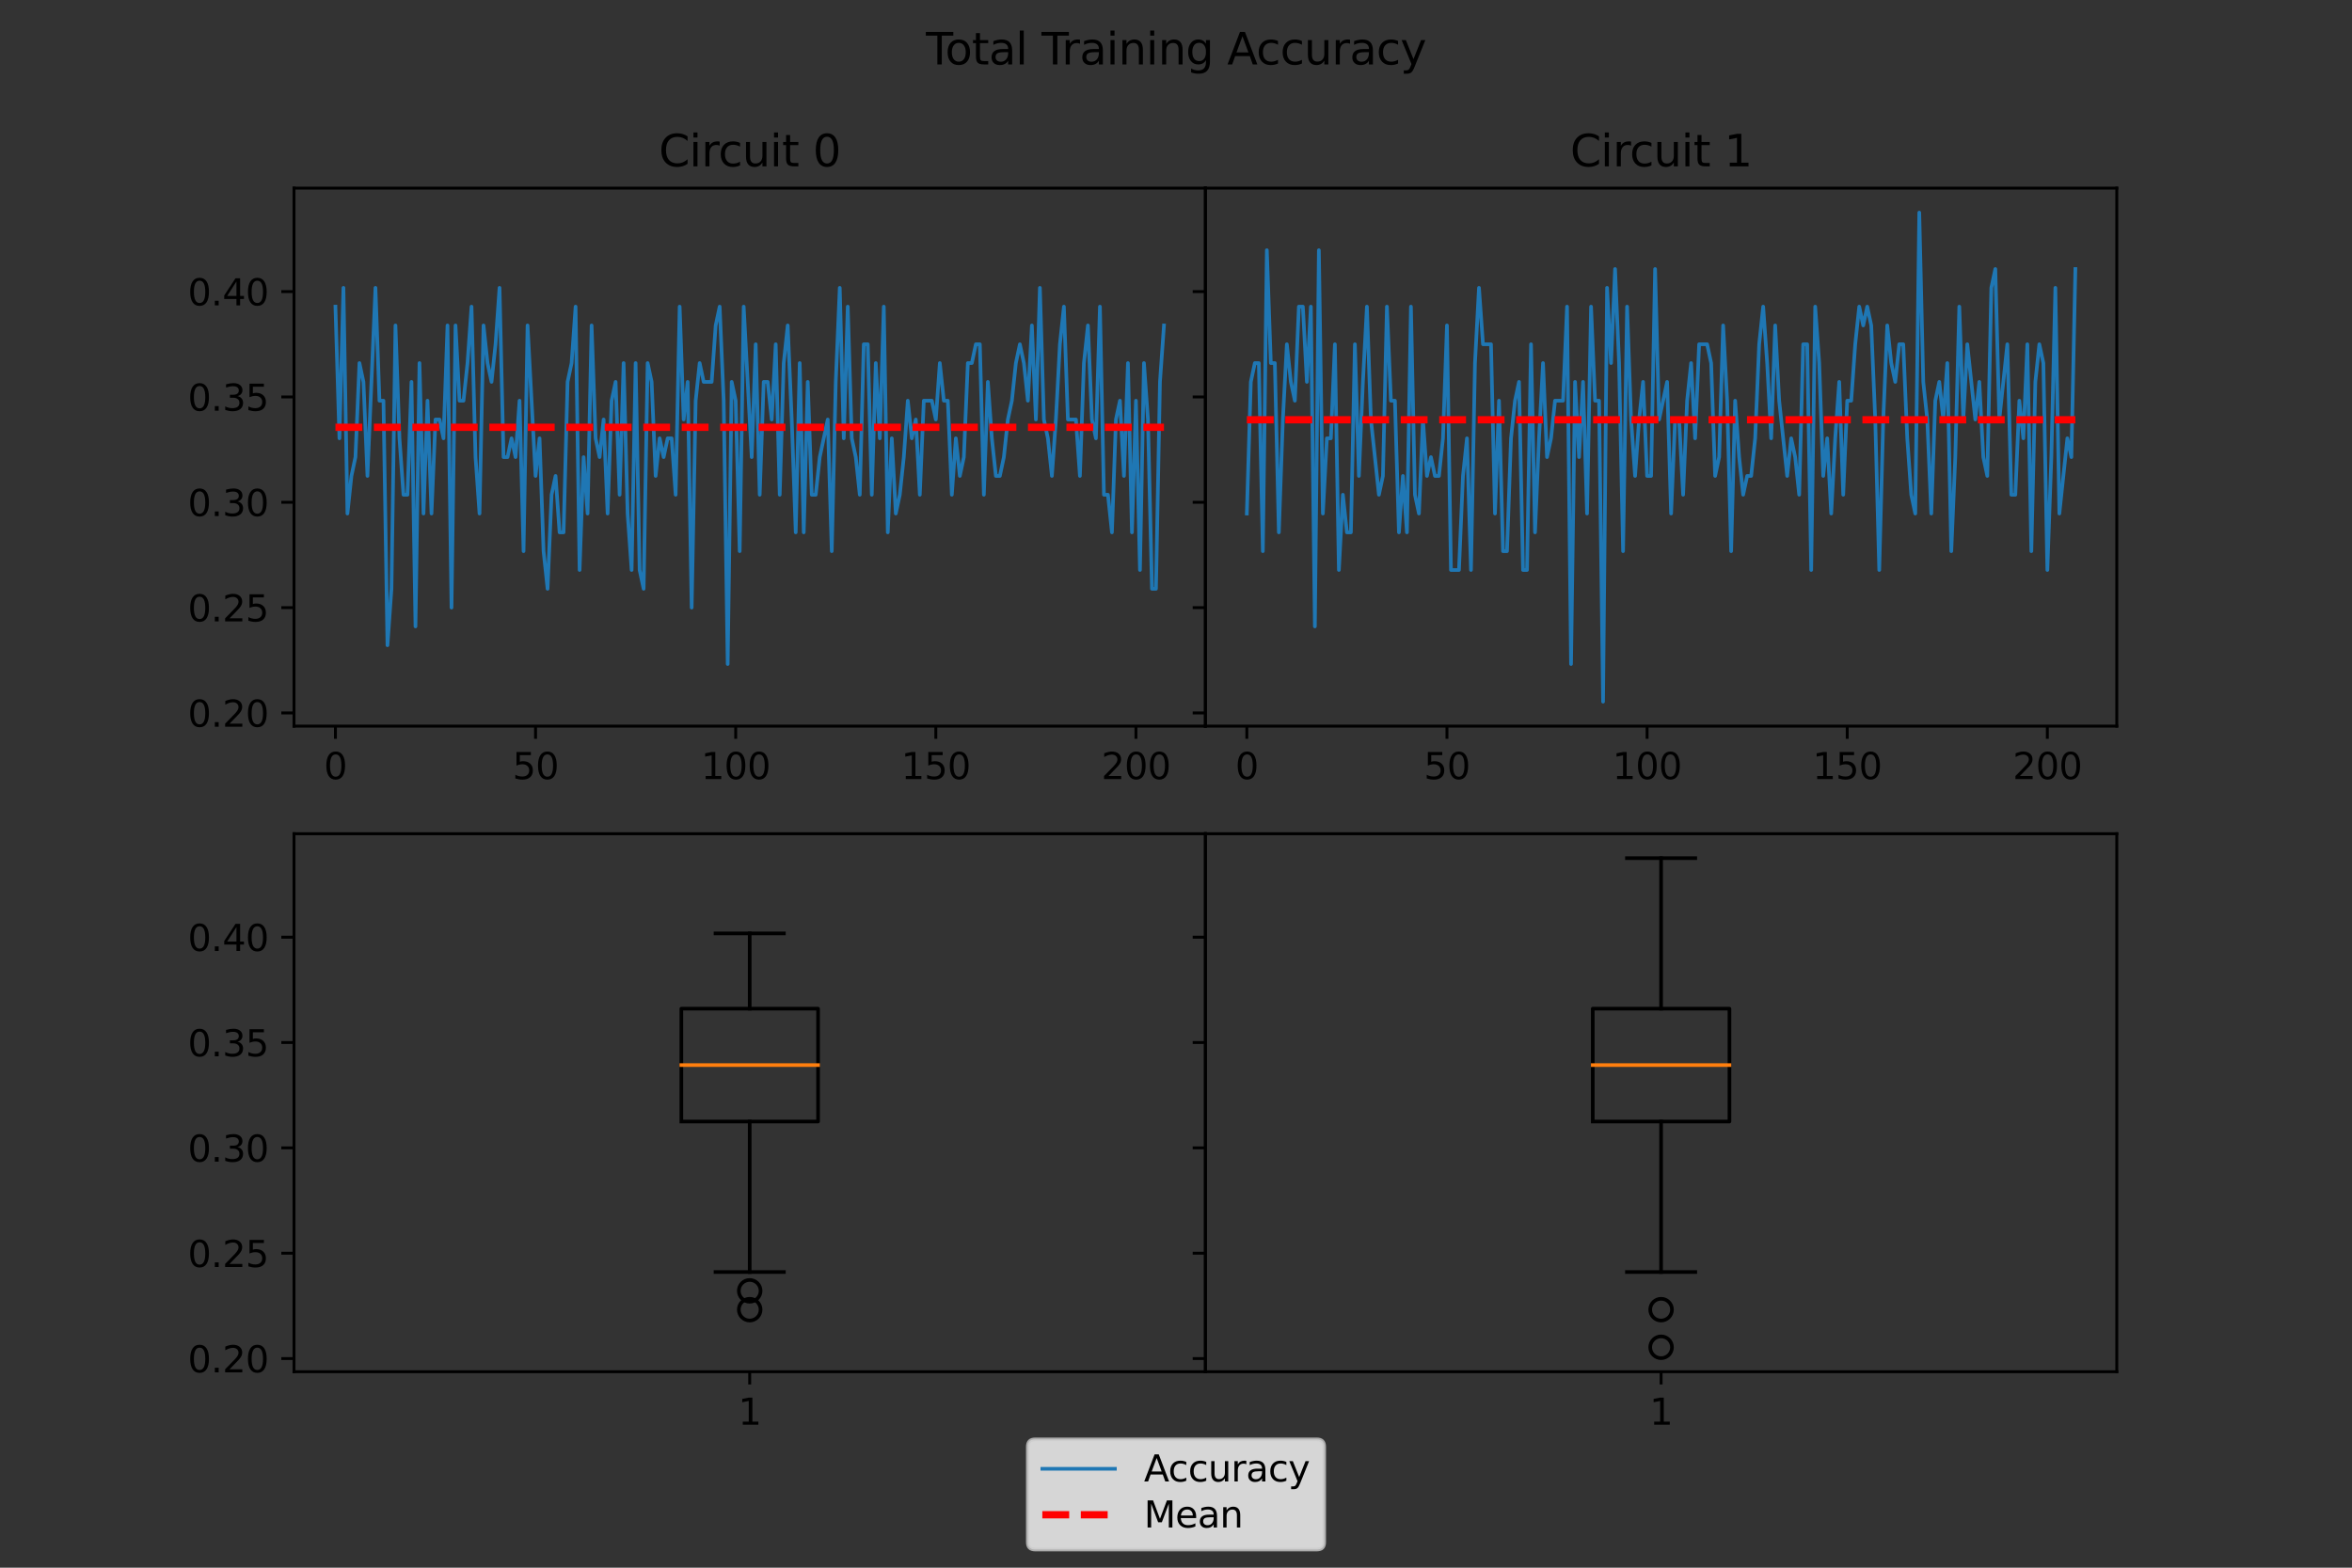<?xml version="1.0" encoding="utf-8" standalone="no"?>
<!DOCTYPE svg PUBLIC "-//W3C//DTD SVG 1.1//EN"
  "http://www.w3.org/Graphics/SVG/1.1/DTD/svg11.dtd">
<svg xmlns:xlink="http://www.w3.org/1999/xlink" width="648pt" height="432pt" viewBox="0 0 648 432" xmlns="http://www.w3.org/2000/svg" version="1.1">
 <rect x="0" y="0" width="648" height="432" fill="#333333" stroke="none"/>
 <defs>
  <style type="text/css">*{stroke-linejoin: round; stroke-linecap: butt}</style>
 </defs>
 <g id="figure_1">
  <g id="patch_1">
   <path d="M 0 432 
L 648 432 
L 648 0 
L 0 0 
L 0 432 
z
" style="fill: none"/>
  </g>
  <g id="axes_1">
   <g id="patch_2">
    <path d="M 81 200.095 
L 332.1 200.095 
L 332.1 51.84 
L 81 51.84 
L 81 200.095 
z
" style="fill: none"/>
   </g>
   <g id="matplotlib.axis_1">
    <g id="xtick_1">
     <g id="line2d_1">
      <defs>
       <path id="m70eb9b44f1" d="M 0 0 
L 0 3.5 
" style="stroke: #000000; stroke-width: 0.8"/>
      </defs>
      <g>
       <use xlink:href="#m70eb9b44f1" x="92.414" y="200.095" style="stroke: #000000; stroke-width: 0.8"/>
      </g>
     </g>
     <g id="text_1">
      <!-- 0 -->
      <g transform="translate(89.232 214.693)scale(0.1 -0.1)">
       <defs>
        <path id="DejaVuSans-30" d="M 2034 4250 
Q 1547 4250 1301 3770 
Q 1056 3291 1056 2328 
Q 1056 1369 1301 889 
Q 1547 409 2034 409 
Q 2525 409 2770 889 
Q 3016 1369 3016 2328 
Q 3016 3291 2770 3770 
Q 2525 4250 2034 4250 
z
M 2034 4750 
Q 2819 4750 3233 4129 
Q 3647 3509 3647 2328 
Q 3647 1150 3233 529 
Q 2819 -91 2034 -91 
Q 1250 -91 836 529 
Q 422 1150 422 2328 
Q 422 3509 836 4129 
Q 1250 4750 2034 4750 
z
" transform="scale(0.016)"/>
       </defs>
       <use xlink:href="#DejaVuSans-30"/>
      </g>
     </g>
    </g>
    <g id="xtick_2">
     <g id="line2d_2">
      <g>
       <use xlink:href="#m70eb9b44f1" x="147.552" y="200.095" style="stroke: #000000; stroke-width: 0.8"/>
      </g>
     </g>
     <g id="text_2">
      <!-- 50 -->
      <g transform="translate(141.189 214.693)scale(0.1 -0.1)">
       <defs>
        <path id="DejaVuSans-35" d="M 691 4666 
L 3169 4666 
L 3169 4134 
L 1269 4134 
L 1269 2991 
Q 1406 3038 1543 3061 
Q 1681 3084 1819 3084 
Q 2600 3084 3056 2656 
Q 3513 2228 3513 1497 
Q 3513 744 3044 326 
Q 2575 -91 1722 -91 
Q 1428 -91 1123 -41 
Q 819 9 494 109 
L 494 744 
Q 775 591 1075 516 
Q 1375 441 1709 441 
Q 2250 441 2565 725 
Q 2881 1009 2881 1497 
Q 2881 1984 2565 2268 
Q 2250 2553 1709 2553 
Q 1456 2553 1204 2497 
Q 953 2441 691 2322 
L 691 4666 
z
" transform="scale(0.016)"/>
       </defs>
       <use xlink:href="#DejaVuSans-35"/>
       <use xlink:href="#DejaVuSans-30" x="63.623"/>
      </g>
     </g>
    </g>
    <g id="xtick_3">
     <g id="line2d_3">
      <g>
       <use xlink:href="#m70eb9b44f1" x="202.69" y="200.095" style="stroke: #000000; stroke-width: 0.8"/>
      </g>
     </g>
     <g id="text_3">
      <!-- 100 -->
      <g transform="translate(193.147 214.693)scale(0.1 -0.1)">
       <defs>
        <path id="DejaVuSans-31" d="M 794 531 
L 1825 531 
L 1825 4091 
L 703 3866 
L 703 4441 
L 1819 4666 
L 2450 4666 
L 2450 531 
L 3481 531 
L 3481 0 
L 794 0 
L 794 531 
z
" transform="scale(0.016)"/>
       </defs>
       <use xlink:href="#DejaVuSans-31"/>
       <use xlink:href="#DejaVuSans-30" x="63.623"/>
       <use xlink:href="#DejaVuSans-30" x="127.246"/>
      </g>
     </g>
    </g>
    <g id="xtick_4">
     <g id="line2d_4">
      <g>
       <use xlink:href="#m70eb9b44f1" x="257.829" y="200.095" style="stroke: #000000; stroke-width: 0.8"/>
      </g>
     </g>
     <g id="text_4">
      <!-- 150 -->
      <g transform="translate(248.285 214.693)scale(0.1 -0.1)">
       <use xlink:href="#DejaVuSans-31"/>
       <use xlink:href="#DejaVuSans-35" x="63.623"/>
       <use xlink:href="#DejaVuSans-30" x="127.246"/>
      </g>
     </g>
    </g>
    <g id="xtick_5">
     <g id="line2d_5">
      <g>
       <use xlink:href="#m70eb9b44f1" x="312.967" y="200.095" style="stroke: #000000; stroke-width: 0.8"/>
      </g>
     </g>
     <g id="text_5">
      <!-- 200 -->
      <g transform="translate(303.423 214.693)scale(0.1 -0.1)">
       <defs>
        <path id="DejaVuSans-32" d="M 1228 531 
L 3431 531 
L 3431 0 
L 469 0 
L 469 531 
Q 828 903 1448 1529 
Q 2069 2156 2228 2338 
Q 2531 2678 2651 2914 
Q 2772 3150 2772 3378 
Q 2772 3750 2511 3984 
Q 2250 4219 1831 4219 
Q 1534 4219 1204 4116 
Q 875 4013 500 3803 
L 500 4441 
Q 881 4594 1212 4672 
Q 1544 4750 1819 4750 
Q 2544 4750 2975 4387 
Q 3406 4025 3406 3419 
Q 3406 3131 3298 2873 
Q 3191 2616 2906 2266 
Q 2828 2175 2409 1742 
Q 1991 1309 1228 531 
z
" transform="scale(0.016)"/>
       </defs>
       <use xlink:href="#DejaVuSans-32"/>
       <use xlink:href="#DejaVuSans-30" x="63.623"/>
       <use xlink:href="#DejaVuSans-30" x="127.246"/>
      </g>
     </g>
    </g>
   </g>
   <g id="matplotlib.axis_2">
    <g id="ytick_1">
     <g id="line2d_6">
      <defs>
       <path id="m466162fc42" d="M 0 0 
L -3.5 0 
" style="stroke: #000000; stroke-width: 0.8"/>
      </defs>
      <g>
       <use xlink:href="#m466162fc42" x="81" y="196.466" style="stroke: #000000; stroke-width: 0.8"/>
      </g>
     </g>
     <g id="text_6">
      <!-- 0.20 -->
      <g transform="translate(51.734 200.265)scale(0.1 -0.1)">
       <defs>
        <path id="DejaVuSans-2e" d="M 684 794 
L 1344 794 
L 1344 0 
L 684 0 
L 684 794 
z
" transform="scale(0.016)"/>
       </defs>
       <use xlink:href="#DejaVuSans-30"/>
       <use xlink:href="#DejaVuSans-2e" x="63.623"/>
       <use xlink:href="#DejaVuSans-32" x="95.41"/>
       <use xlink:href="#DejaVuSans-30" x="159.033"/>
      </g>
     </g>
    </g>
    <g id="ytick_2">
     <g id="line2d_7">
      <g>
       <use xlink:href="#m466162fc42" x="81" y="167.437" style="stroke: #000000; stroke-width: 0.8"/>
      </g>
     </g>
     <g id="text_7">
      <!-- 0.25 -->
      <g transform="translate(51.734 171.236)scale(0.1 -0.1)">
       <use xlink:href="#DejaVuSans-30"/>
       <use xlink:href="#DejaVuSans-2e" x="63.623"/>
       <use xlink:href="#DejaVuSans-32" x="95.41"/>
       <use xlink:href="#DejaVuSans-35" x="159.033"/>
      </g>
     </g>
    </g>
    <g id="ytick_3">
     <g id="line2d_8">
      <g>
       <use xlink:href="#m466162fc42" x="81" y="138.408" style="stroke: #000000; stroke-width: 0.8"/>
      </g>
     </g>
     <g id="text_8">
      <!-- 0.30 -->
      <g transform="translate(51.734 142.207)scale(0.1 -0.1)">
       <defs>
        <path id="DejaVuSans-33" d="M 2597 2516 
Q 3050 2419 3304 2112 
Q 3559 1806 3559 1356 
Q 3559 666 3084 287 
Q 2609 -91 1734 -91 
Q 1441 -91 1130 -33 
Q 819 25 488 141 
L 488 750 
Q 750 597 1062 519 
Q 1375 441 1716 441 
Q 2309 441 2620 675 
Q 2931 909 2931 1356 
Q 2931 1769 2642 2001 
Q 2353 2234 1838 2234 
L 1294 2234 
L 1294 2753 
L 1863 2753 
Q 2328 2753 2575 2939 
Q 2822 3125 2822 3475 
Q 2822 3834 2567 4026 
Q 2313 4219 1838 4219 
Q 1578 4219 1281 4162 
Q 984 4106 628 3988 
L 628 4550 
Q 988 4650 1302 4700 
Q 1616 4750 1894 4750 
Q 2613 4750 3031 4423 
Q 3450 4097 3450 3541 
Q 3450 3153 3228 2886 
Q 3006 2619 2597 2516 
z
" transform="scale(0.016)"/>
       </defs>
       <use xlink:href="#DejaVuSans-30"/>
       <use xlink:href="#DejaVuSans-2e" x="63.623"/>
       <use xlink:href="#DejaVuSans-33" x="95.41"/>
       <use xlink:href="#DejaVuSans-30" x="159.033"/>
      </g>
     </g>
    </g>
    <g id="ytick_4">
     <g id="line2d_9">
      <g>
       <use xlink:href="#m466162fc42" x="81" y="109.379" style="stroke: #000000; stroke-width: 0.8"/>
      </g>
     </g>
     <g id="text_9">
      <!-- 0.35 -->
      <g transform="translate(51.734 113.179)scale(0.1 -0.1)">
       <use xlink:href="#DejaVuSans-30"/>
       <use xlink:href="#DejaVuSans-2e" x="63.623"/>
       <use xlink:href="#DejaVuSans-33" x="95.41"/>
       <use xlink:href="#DejaVuSans-35" x="159.033"/>
      </g>
     </g>
    </g>
    <g id="ytick_5">
     <g id="line2d_10">
      <g>
       <use xlink:href="#m466162fc42" x="81" y="80.35" style="stroke: #000000; stroke-width: 0.8"/>
      </g>
     </g>
     <g id="text_10">
      <!-- 0.40 -->
      <g transform="translate(51.734 84.15)scale(0.1 -0.1)">
       <defs>
        <path id="DejaVuSans-34" d="M 2419 4116 
L 825 1625 
L 2419 1625 
L 2419 4116 
z
M 2253 4666 
L 3047 4666 
L 3047 1625 
L 3713 1625 
L 3713 1100 
L 3047 1100 
L 3047 0 
L 2419 0 
L 2419 1100 
L 313 1100 
L 313 1709 
L 2253 4666 
z
" transform="scale(0.016)"/>
       </defs>
       <use xlink:href="#DejaVuSans-30"/>
       <use xlink:href="#DejaVuSans-2e" x="63.623"/>
       <use xlink:href="#DejaVuSans-34" x="95.41"/>
       <use xlink:href="#DejaVuSans-30" x="159.033"/>
      </g>
     </g>
    </g>
   </g>
   <g id="line2d_11">
    <path d="M 92.414 84.497 
L 93.516 120.784 
L 94.619 79.314 
L 95.722 141.518 
L 96.825 131.151 
L 97.927 125.967 
L 99.03 100.049 
L 100.133 105.232 
L 101.236 131.151 
L 103.441 79.314 
L 104.544 110.416 
L 105.647 110.416 
L 106.75 177.805 
L 107.852 162.253 
L 108.955 89.681 
L 110.058 120.784 
L 111.161 136.335 
L 112.263 136.335 
L 113.366 105.232 
L 114.469 172.621 
L 115.572 100.049 
L 116.675 141.518 
L 117.777 110.416 
L 118.88 141.518 
L 119.983 115.6 
L 121.086 115.6 
L 122.188 120.784 
L 123.291 89.681 
L 124.394 167.437 
L 125.497 89.681 
L 126.599 110.416 
L 127.702 110.416 
L 128.805 100.049 
L 129.908 84.497 
L 131.01 125.967 
L 132.113 141.518 
L 133.216 89.681 
L 134.319 100.049 
L 135.422 105.232 
L 136.524 94.865 
L 137.627 79.314 
L 138.73 125.967 
L 139.833 125.967 
L 140.935 120.784 
L 142.038 125.967 
L 143.141 110.416 
L 144.244 151.886 
L 145.346 89.681 
L 147.552 131.151 
L 148.655 120.784 
L 149.758 151.886 
L 150.86 162.253 
L 151.963 136.335 
L 153.066 131.151 
L 154.169 146.702 
L 155.271 146.702 
L 156.374 105.232 
L 157.477 100.049 
L 158.58 84.497 
L 159.682 157.07 
L 160.785 125.967 
L 161.888 141.518 
L 162.991 89.681 
L 164.093 120.784 
L 165.196 125.967 
L 166.299 115.6 
L 167.402 141.518 
L 168.505 110.416 
L 169.607 105.232 
L 170.71 136.335 
L 171.813 100.049 
L 172.916 141.518 
L 174.018 157.07 
L 175.121 100.049 
L 176.224 157.07 
L 177.327 162.253 
L 178.429 100.049 
L 179.532 105.232 
L 180.635 131.151 
L 181.738 120.784 
L 182.841 125.967 
L 183.943 120.784 
L 185.046 120.784 
L 186.149 136.335 
L 187.252 84.497 
L 188.354 115.6 
L 189.457 105.232 
L 190.56 167.437 
L 191.663 110.416 
L 192.765 100.049 
L 193.868 105.232 
L 196.074 105.232 
L 197.176 89.681 
L 198.279 84.497 
L 199.382 110.416 
L 200.485 182.988 
L 201.588 105.232 
L 202.69 110.416 
L 203.793 151.886 
L 204.896 84.497 
L 207.101 125.967 
L 208.204 94.865 
L 209.307 136.335 
L 210.41 105.232 
L 211.512 105.232 
L 212.615 115.6 
L 213.718 94.865 
L 214.821 136.335 
L 215.924 100.049 
L 217.026 89.681 
L 218.129 115.6 
L 219.232 146.702 
L 220.335 100.049 
L 221.437 146.702 
L 222.54 105.232 
L 223.643 136.335 
L 224.746 136.335 
L 225.848 125.967 
L 228.054 115.6 
L 229.157 151.886 
L 230.259 105.232 
L 231.362 79.314 
L 232.465 120.784 
L 233.568 84.497 
L 234.671 120.784 
L 235.773 125.967 
L 236.876 136.335 
L 237.979 94.865 
L 239.082 94.865 
L 240.184 136.335 
L 241.287 100.049 
L 242.39 120.784 
L 243.493 84.497 
L 244.595 146.702 
L 245.698 120.784 
L 246.801 141.518 
L 247.904 136.335 
L 249.007 125.967 
L 250.109 110.416 
L 251.212 120.784 
L 252.315 115.6 
L 253.418 136.335 
L 254.52 110.416 
L 256.726 110.416 
L 257.829 115.6 
L 258.931 100.049 
L 260.034 110.416 
L 261.137 110.416 
L 262.24 136.335 
L 263.342 120.784 
L 264.445 131.151 
L 265.548 125.967 
L 266.651 100.049 
L 267.754 100.049 
L 268.856 94.865 
L 269.959 94.865 
L 271.062 136.335 
L 272.165 105.232 
L 273.267 120.784 
L 274.37 131.151 
L 275.473 131.151 
L 276.576 125.967 
L 277.678 115.6 
L 278.781 110.416 
L 279.884 100.049 
L 280.987 94.865 
L 282.09 100.049 
L 283.192 110.416 
L 284.295 89.681 
L 285.398 115.6 
L 286.501 79.314 
L 287.603 115.6 
L 288.706 120.784 
L 289.809 131.151 
L 290.912 115.6 
L 292.014 94.865 
L 293.117 84.497 
L 294.22 115.6 
L 296.425 115.6 
L 297.528 131.151 
L 298.631 100.049 
L 299.734 89.681 
L 300.837 115.6 
L 301.939 120.784 
L 303.042 84.497 
L 304.145 136.335 
L 305.248 136.335 
L 306.35 146.702 
L 307.453 115.6 
L 308.556 110.416 
L 309.659 131.151 
L 310.761 100.049 
L 311.864 146.702 
L 312.967 110.416 
L 314.07 157.07 
L 315.173 100.049 
L 316.275 115.6 
L 317.378 162.253 
L 318.481 162.253 
L 319.584 105.232 
L 320.686 89.681 
L 320.686 89.681 
" clip-path="url(#p3d2e93f77e)" style="fill: none; stroke: #1f77b4; stroke-linecap: square"/>
   </g>
   <g id="line2d_12">
    <path d="M 92.414 117.743 
L 320.686 117.743 
L 320.686 117.743 
" clip-path="url(#p3d2e93f77e)" style="fill: none; stroke-dasharray: 7.4,3.2; stroke-dashoffset: 0; stroke: #ff0000; stroke-width: 2"/>
   </g>
   <g id="patch_3">
    <path d="M 81 200.095 
L 81 51.84 
" style="fill: none; stroke: #000000; stroke-width: 0.8; stroke-linejoin: miter; stroke-linecap: square"/>
   </g>
   <g id="patch_4">
    <path d="M 332.1 200.095 
L 332.1 51.84 
" style="fill: none; stroke: #000000; stroke-width: 0.8; stroke-linejoin: miter; stroke-linecap: square"/>
   </g>
   <g id="patch_5">
    <path d="M 81 200.095 
L 332.1 200.095 
" style="fill: none; stroke: #000000; stroke-width: 0.8; stroke-linejoin: miter; stroke-linecap: square"/>
   </g>
   <g id="patch_6">
    <path d="M 81 51.84 
L 332.1 51.84 
" style="fill: none; stroke: #000000; stroke-width: 0.8; stroke-linejoin: miter; stroke-linecap: square"/>
   </g>
   <g id="text_11">
    <!-- Circuit 0 -->
    <g transform="translate(181.517 45.84)scale(0.12 -0.12)">
     <defs>
      <path id="DejaVuSans-43" d="M 4122 4306 
L 4122 3641 
Q 3803 3938 3442 4084 
Q 3081 4231 2675 4231 
Q 1875 4231 1450 3742 
Q 1025 3253 1025 2328 
Q 1025 1406 1450 917 
Q 1875 428 2675 428 
Q 3081 428 3442 575 
Q 3803 722 4122 1019 
L 4122 359 
Q 3791 134 3420 21 
Q 3050 -91 2638 -91 
Q 1578 -91 968 557 
Q 359 1206 359 2328 
Q 359 3453 968 4101 
Q 1578 4750 2638 4750 
Q 3056 4750 3426 4639 
Q 3797 4528 4122 4306 
z
" transform="scale(0.016)"/>
      <path id="DejaVuSans-69" d="M 603 3500 
L 1178 3500 
L 1178 0 
L 603 0 
L 603 3500 
z
M 603 4863 
L 1178 4863 
L 1178 4134 
L 603 4134 
L 603 4863 
z
" transform="scale(0.016)"/>
      <path id="DejaVuSans-72" d="M 2631 2963 
Q 2534 3019 2420 3045 
Q 2306 3072 2169 3072 
Q 1681 3072 1420 2755 
Q 1159 2438 1159 1844 
L 1159 0 
L 581 0 
L 581 3500 
L 1159 3500 
L 1159 2956 
Q 1341 3275 1631 3429 
Q 1922 3584 2338 3584 
Q 2397 3584 2469 3576 
Q 2541 3569 2628 3553 
L 2631 2963 
z
" transform="scale(0.016)"/>
      <path id="DejaVuSans-63" d="M 3122 3366 
L 3122 2828 
Q 2878 2963 2633 3030 
Q 2388 3097 2138 3097 
Q 1578 3097 1268 2742 
Q 959 2388 959 1747 
Q 959 1106 1268 751 
Q 1578 397 2138 397 
Q 2388 397 2633 464 
Q 2878 531 3122 666 
L 3122 134 
Q 2881 22 2623 -34 
Q 2366 -91 2075 -91 
Q 1284 -91 818 406 
Q 353 903 353 1747 
Q 353 2603 823 3093 
Q 1294 3584 2113 3584 
Q 2378 3584 2631 3529 
Q 2884 3475 3122 3366 
z
" transform="scale(0.016)"/>
      <path id="DejaVuSans-75" d="M 544 1381 
L 544 3500 
L 1119 3500 
L 1119 1403 
Q 1119 906 1312 657 
Q 1506 409 1894 409 
Q 2359 409 2629 706 
Q 2900 1003 2900 1516 
L 2900 3500 
L 3475 3500 
L 3475 0 
L 2900 0 
L 2900 538 
Q 2691 219 2414 64 
Q 2138 -91 1772 -91 
Q 1169 -91 856 284 
Q 544 659 544 1381 
z
M 1991 3584 
L 1991 3584 
z
" transform="scale(0.016)"/>
      <path id="DejaVuSans-74" d="M 1172 4494 
L 1172 3500 
L 2356 3500 
L 2356 3053 
L 1172 3053 
L 1172 1153 
Q 1172 725 1289 603 
Q 1406 481 1766 481 
L 2356 481 
L 2356 0 
L 1766 0 
Q 1100 0 847 248 
Q 594 497 594 1153 
L 594 3053 
L 172 3053 
L 172 3500 
L 594 3500 
L 594 4494 
L 1172 4494 
z
" transform="scale(0.016)"/>
      <path id="DejaVuSans-20" transform="scale(0.016)"/>
     </defs>
     <use xlink:href="#DejaVuSans-43"/>
     <use xlink:href="#DejaVuSans-69" x="69.824"/>
     <use xlink:href="#DejaVuSans-72" x="97.607"/>
     <use xlink:href="#DejaVuSans-63" x="136.471"/>
     <use xlink:href="#DejaVuSans-75" x="191.451"/>
     <use xlink:href="#DejaVuSans-69" x="254.83"/>
     <use xlink:href="#DejaVuSans-74" x="282.613"/>
     <use xlink:href="#DejaVuSans-20" x="321.822"/>
     <use xlink:href="#DejaVuSans-30" x="353.609"/>
    </g>
   </g>
  </g>
  <g id="axes_2">
   <g id="patch_7">
    <path d="M 332.1 200.095 
L 583.2 200.095 
L 583.2 51.84 
L 332.1 51.84 
L 332.1 200.095 
z
" style="fill: none"/>
   </g>
   <g id="matplotlib.axis_3">
    <g id="xtick_6">
     <g id="line2d_13">
      <g>
       <use xlink:href="#m70eb9b44f1" x="343.514" y="200.095" style="stroke: #000000; stroke-width: 0.8"/>
      </g>
     </g>
     <g id="text_12">
      <!-- 0 -->
      <g transform="translate(340.332 214.693)scale(0.1 -0.1)">
       <use xlink:href="#DejaVuSans-30"/>
      </g>
     </g>
    </g>
    <g id="xtick_7">
     <g id="line2d_14">
      <g>
       <use xlink:href="#m70eb9b44f1" x="398.652" y="200.095" style="stroke: #000000; stroke-width: 0.8"/>
      </g>
     </g>
     <g id="text_13">
      <!-- 50 -->
      <g transform="translate(392.289 214.693)scale(0.1 -0.1)">
       <use xlink:href="#DejaVuSans-35"/>
       <use xlink:href="#DejaVuSans-30" x="63.623"/>
      </g>
     </g>
    </g>
    <g id="xtick_8">
     <g id="line2d_15">
      <g>
       <use xlink:href="#m70eb9b44f1" x="453.79" y="200.095" style="stroke: #000000; stroke-width: 0.8"/>
      </g>
     </g>
     <g id="text_14">
      <!-- 100 -->
      <g transform="translate(444.247 214.693)scale(0.1 -0.1)">
       <use xlink:href="#DejaVuSans-31"/>
       <use xlink:href="#DejaVuSans-30" x="63.623"/>
       <use xlink:href="#DejaVuSans-30" x="127.246"/>
      </g>
     </g>
    </g>
    <g id="xtick_9">
     <g id="line2d_16">
      <g>
       <use xlink:href="#m70eb9b44f1" x="508.929" y="200.095" style="stroke: #000000; stroke-width: 0.8"/>
      </g>
     </g>
     <g id="text_15">
      <!-- 150 -->
      <g transform="translate(499.385 214.693)scale(0.1 -0.1)">
       <use xlink:href="#DejaVuSans-31"/>
       <use xlink:href="#DejaVuSans-35" x="63.623"/>
       <use xlink:href="#DejaVuSans-30" x="127.246"/>
      </g>
     </g>
    </g>
    <g id="xtick_10">
     <g id="line2d_17">
      <g>
       <use xlink:href="#m70eb9b44f1" x="564.067" y="200.095" style="stroke: #000000; stroke-width: 0.8"/>
      </g>
     </g>
     <g id="text_16">
      <!-- 200 -->
      <g transform="translate(554.523 214.693)scale(0.1 -0.1)">
       <use xlink:href="#DejaVuSans-32"/>
       <use xlink:href="#DejaVuSans-30" x="63.623"/>
       <use xlink:href="#DejaVuSans-30" x="127.246"/>
      </g>
     </g>
    </g>
   </g>
   <g id="matplotlib.axis_4">
    <g id="ytick_6">
     <g id="line2d_18">
      <g>
       <use xlink:href="#m466162fc42" x="332.1" y="196.466" style="stroke: #000000; stroke-width: 0.8"/>
      </g>
     </g>
    </g>
    <g id="ytick_7">
     <g id="line2d_19">
      <g>
       <use xlink:href="#m466162fc42" x="332.1" y="167.437" style="stroke: #000000; stroke-width: 0.8"/>
      </g>
     </g>
    </g>
    <g id="ytick_8">
     <g id="line2d_20">
      <g>
       <use xlink:href="#m466162fc42" x="332.1" y="138.408" style="stroke: #000000; stroke-width: 0.8"/>
      </g>
     </g>
    </g>
    <g id="ytick_9">
     <g id="line2d_21">
      <g>
       <use xlink:href="#m466162fc42" x="332.1" y="109.379" style="stroke: #000000; stroke-width: 0.8"/>
      </g>
     </g>
    </g>
    <g id="ytick_10">
     <g id="line2d_22">
      <g>
       <use xlink:href="#m466162fc42" x="332.1" y="80.35" style="stroke: #000000; stroke-width: 0.8"/>
      </g>
     </g>
    </g>
   </g>
   <g id="line2d_23">
    <path d="M 343.514 141.518 
L 344.616 105.232 
L 345.719 100.049 
L 346.822 100.049 
L 347.925 151.886 
L 349.027 68.946 
L 350.13 100.049 
L 351.233 100.049 
L 352.336 146.702 
L 353.439 115.6 
L 354.541 94.865 
L 355.644 105.232 
L 356.747 110.416 
L 357.85 84.497 
L 358.952 84.497 
L 360.055 105.232 
L 361.158 84.497 
L 362.261 172.621 
L 363.363 68.946 
L 364.466 141.518 
L 365.569 120.784 
L 366.672 120.784 
L 367.775 94.865 
L 368.877 157.07 
L 369.98 136.335 
L 371.083 146.702 
L 372.186 146.702 
L 373.288 94.865 
L 374.391 131.151 
L 375.494 105.232 
L 376.597 84.497 
L 377.699 115.6 
L 379.905 136.335 
L 381.008 131.151 
L 382.11 84.497 
L 383.213 110.416 
L 384.316 110.416 
L 385.419 146.702 
L 386.522 131.151 
L 387.624 146.702 
L 388.727 84.497 
L 389.83 136.335 
L 390.933 141.518 
L 392.035 115.6 
L 393.138 131.151 
L 394.241 125.967 
L 395.344 131.151 
L 396.446 131.151 
L 397.549 120.784 
L 398.652 89.681 
L 399.755 157.07 
L 401.96 157.07 
L 403.063 131.151 
L 404.166 120.784 
L 405.269 157.07 
L 406.371 100.049 
L 407.474 79.314 
L 408.577 94.865 
L 410.782 94.865 
L 411.885 141.518 
L 412.988 110.416 
L 414.091 151.886 
L 415.193 151.886 
L 416.296 120.784 
L 417.399 110.416 
L 418.502 105.232 
L 419.605 157.07 
L 420.707 157.07 
L 421.81 94.865 
L 422.913 146.702 
L 424.016 120.784 
L 425.118 100.049 
L 426.221 125.967 
L 427.324 120.784 
L 428.427 110.416 
L 430.632 110.416 
L 431.735 84.497 
L 432.838 182.988 
L 433.941 105.232 
L 435.043 125.967 
L 436.146 105.232 
L 437.249 141.518 
L 438.352 84.497 
L 439.454 110.416 
L 440.557 110.416 
L 441.66 193.356 
L 442.763 79.314 
L 443.865 100.049 
L 444.968 74.13 
L 446.071 100.049 
L 447.174 151.886 
L 448.276 84.497 
L 449.379 115.6 
L 450.482 131.151 
L 451.585 115.6 
L 452.688 105.232 
L 453.79 131.151 
L 454.893 131.151 
L 455.996 74.13 
L 457.099 115.6 
L 459.304 105.232 
L 460.407 141.518 
L 461.51 115.6 
L 462.612 115.6 
L 463.715 136.335 
L 464.818 110.416 
L 465.921 100.049 
L 467.024 120.784 
L 468.126 94.865 
L 470.332 94.865 
L 471.435 100.049 
L 472.537 131.151 
L 473.64 125.967 
L 474.743 89.681 
L 475.846 110.416 
L 476.948 151.886 
L 478.051 110.416 
L 479.154 125.967 
L 480.257 136.335 
L 481.359 131.151 
L 482.462 131.151 
L 483.565 120.784 
L 484.668 94.865 
L 485.771 84.497 
L 486.873 100.049 
L 487.976 120.784 
L 489.079 89.681 
L 490.182 110.416 
L 492.387 131.151 
L 493.49 120.784 
L 494.593 125.967 
L 495.695 136.335 
L 496.798 94.865 
L 497.901 94.865 
L 499.004 157.07 
L 500.107 84.497 
L 501.209 100.049 
L 502.312 131.151 
L 503.415 120.784 
L 504.518 141.518 
L 505.62 120.784 
L 506.723 105.232 
L 507.826 136.335 
L 508.929 110.416 
L 510.031 110.416 
L 511.134 94.865 
L 512.237 84.497 
L 513.34 89.681 
L 514.442 84.497 
L 515.545 89.681 
L 516.648 115.6 
L 517.751 157.07 
L 518.854 115.6 
L 519.956 89.681 
L 521.059 100.049 
L 522.162 105.232 
L 523.265 94.865 
L 524.367 94.865 
L 525.47 120.784 
L 526.573 136.335 
L 527.676 141.518 
L 528.778 58.579 
L 529.881 105.232 
L 530.984 115.6 
L 532.087 141.518 
L 533.19 110.416 
L 534.292 105.232 
L 535.395 115.6 
L 536.498 100.049 
L 537.601 151.886 
L 538.703 125.967 
L 539.806 84.497 
L 540.909 115.6 
L 542.012 94.865 
L 544.217 115.6 
L 545.32 105.232 
L 546.423 125.967 
L 547.525 131.151 
L 548.628 79.314 
L 549.731 74.13 
L 550.834 115.6 
L 553.039 94.865 
L 554.142 136.335 
L 555.245 136.335 
L 556.348 110.416 
L 557.45 120.784 
L 558.553 94.865 
L 559.656 151.886 
L 560.759 105.232 
L 561.861 94.865 
L 562.964 100.049 
L 564.067 157.07 
L 565.17 125.967 
L 566.273 79.314 
L 567.375 141.518 
L 569.581 120.784 
L 570.684 125.967 
L 571.786 74.13 
L 571.786 74.13 
" clip-path="url(#p6a4f048162)" style="fill: none; stroke: #1f77b4; stroke-linecap: square"/>
   </g>
   <g id="line2d_24">
    <path d="M 343.514 115.675 
L 571.786 115.675 
L 571.786 115.675 
" clip-path="url(#p6a4f048162)" style="fill: none; stroke-dasharray: 7.4,3.2; stroke-dashoffset: 0; stroke: #ff0000; stroke-width: 2"/>
   </g>
   <g id="patch_8">
    <path d="M 332.1 200.095 
L 332.1 51.84 
" style="fill: none; stroke: #000000; stroke-width: 0.8; stroke-linejoin: miter; stroke-linecap: square"/>
   </g>
   <g id="patch_9">
    <path d="M 583.2 200.095 
L 583.2 51.84 
" style="fill: none; stroke: #000000; stroke-width: 0.8; stroke-linejoin: miter; stroke-linecap: square"/>
   </g>
   <g id="patch_10">
    <path d="M 332.1 200.095 
L 583.2 200.095 
" style="fill: none; stroke: #000000; stroke-width: 0.8; stroke-linejoin: miter; stroke-linecap: square"/>
   </g>
   <g id="patch_11">
    <path d="M 332.1 51.84 
L 583.2 51.84 
" style="fill: none; stroke: #000000; stroke-width: 0.8; stroke-linejoin: miter; stroke-linecap: square"/>
   </g>
   <g id="text_17">
    <!-- Circuit 1 -->
    <g transform="translate(432.617 45.84)scale(0.12 -0.12)">
     <use xlink:href="#DejaVuSans-43"/>
     <use xlink:href="#DejaVuSans-69" x="69.824"/>
     <use xlink:href="#DejaVuSans-72" x="97.607"/>
     <use xlink:href="#DejaVuSans-63" x="136.471"/>
     <use xlink:href="#DejaVuSans-75" x="191.451"/>
     <use xlink:href="#DejaVuSans-69" x="254.83"/>
     <use xlink:href="#DejaVuSans-74" x="282.613"/>
     <use xlink:href="#DejaVuSans-20" x="321.822"/>
     <use xlink:href="#DejaVuSans-31" x="353.609"/>
    </g>
   </g>
  </g>
  <g id="axes_3">
   <g id="patch_12">
    <path d="M 81 378 
L 332.1 378 
L 332.1 229.745 
L 81 229.745 
L 81 378 
z
" style="fill: none"/>
   </g>
   <g id="matplotlib.axis_5">
    <g id="xtick_11">
     <g id="line2d_25">
      <g>
       <use xlink:href="#m70eb9b44f1" x="206.55" y="378" style="stroke: #000000; stroke-width: 0.8"/>
      </g>
     </g>
     <g id="text_18">
      <!-- 1 -->
      <g transform="translate(203.369 392.598)scale(0.1 -0.1)">
       <use xlink:href="#DejaVuSans-31"/>
      </g>
     </g>
    </g>
   </g>
   <g id="matplotlib.axis_6">
    <g id="ytick_11">
     <g id="line2d_26">
      <g>
       <use xlink:href="#m466162fc42" x="81" y="374.371" style="stroke: #000000; stroke-width: 0.8"/>
      </g>
     </g>
     <g id="text_19">
      <!-- 0.20 -->
      <g transform="translate(51.734 378.171)scale(0.1 -0.1)">
       <use xlink:href="#DejaVuSans-30"/>
       <use xlink:href="#DejaVuSans-2e" x="63.623"/>
       <use xlink:href="#DejaVuSans-32" x="95.41"/>
       <use xlink:href="#DejaVuSans-30" x="159.033"/>
      </g>
     </g>
    </g>
    <g id="ytick_12">
     <g id="line2d_27">
      <g>
       <use xlink:href="#m466162fc42" x="81" y="345.343" style="stroke: #000000; stroke-width: 0.8"/>
      </g>
     </g>
     <g id="text_20">
      <!-- 0.25 -->
      <g transform="translate(51.734 349.142)scale(0.1 -0.1)">
       <use xlink:href="#DejaVuSans-30"/>
       <use xlink:href="#DejaVuSans-2e" x="63.623"/>
       <use xlink:href="#DejaVuSans-32" x="95.41"/>
       <use xlink:href="#DejaVuSans-35" x="159.033"/>
      </g>
     </g>
    </g>
    <g id="ytick_13">
     <g id="line2d_28">
      <g>
       <use xlink:href="#m466162fc42" x="81" y="316.314" style="stroke: #000000; stroke-width: 0.8"/>
      </g>
     </g>
     <g id="text_21">
      <!-- 0.30 -->
      <g transform="translate(51.734 320.113)scale(0.1 -0.1)">
       <use xlink:href="#DejaVuSans-30"/>
       <use xlink:href="#DejaVuSans-2e" x="63.623"/>
       <use xlink:href="#DejaVuSans-33" x="95.41"/>
       <use xlink:href="#DejaVuSans-30" x="159.033"/>
      </g>
     </g>
    </g>
    <g id="ytick_14">
     <g id="line2d_29">
      <g>
       <use xlink:href="#m466162fc42" x="81" y="287.285" style="stroke: #000000; stroke-width: 0.8"/>
      </g>
     </g>
     <g id="text_22">
      <!-- 0.35 -->
      <g transform="translate(51.734 291.084)scale(0.1 -0.1)">
       <use xlink:href="#DejaVuSans-30"/>
       <use xlink:href="#DejaVuSans-2e" x="63.623"/>
       <use xlink:href="#DejaVuSans-33" x="95.41"/>
       <use xlink:href="#DejaVuSans-35" x="159.033"/>
      </g>
     </g>
    </g>
    <g id="ytick_15">
     <g id="line2d_30">
      <g>
       <use xlink:href="#m466162fc42" x="81" y="258.256" style="stroke: #000000; stroke-width: 0.8"/>
      </g>
     </g>
     <g id="text_23">
      <!-- 0.40 -->
      <g transform="translate(51.734 262.055)scale(0.1 -0.1)">
       <use xlink:href="#DejaVuSans-30"/>
       <use xlink:href="#DejaVuSans-2e" x="63.623"/>
       <use xlink:href="#DejaVuSans-34" x="95.41"/>
       <use xlink:href="#DejaVuSans-30" x="159.033"/>
      </g>
     </g>
    </g>
   </g>
   <g id="line2d_31">
    <path d="M 187.718 309.056 
L 225.382 309.056 
L 225.382 277.954 
L 187.718 277.954 
L 187.718 309.056 
" clip-path="url(#p61f0ccdfee)" style="fill: none; stroke: #000000; stroke-linecap: square"/>
   </g>
   <g id="line2d_32">
    <path d="M 206.55 309.056 
L 206.55 350.526 
" clip-path="url(#p61f0ccdfee)" style="fill: none; stroke: #000000; stroke-linecap: square"/>
   </g>
   <g id="line2d_33">
    <path d="M 206.55 277.954 
L 206.55 257.219 
" clip-path="url(#p61f0ccdfee)" style="fill: none; stroke: #000000; stroke-linecap: square"/>
   </g>
   <g id="line2d_34">
    <path d="M 197.134 350.526 
L 215.966 350.526 
" clip-path="url(#p61f0ccdfee)" style="fill: none; stroke: #000000; stroke-linecap: square"/>
   </g>
   <g id="line2d_35">
    <path d="M 197.134 257.219 
L 215.966 257.219 
" clip-path="url(#p61f0ccdfee)" style="fill: none; stroke: #000000; stroke-linecap: square"/>
   </g>
   <g id="line2d_36">
    <defs>
     <path id="m8ea6f03bbf" d="M 0 3 
C 0.796 3 1.559 2.684 2.121 2.121 
C 2.684 1.559 3 0.796 3 0 
C 3 -0.796 2.684 -1.559 2.121 -2.121 
C 1.559 -2.684 0.796 -3 0 -3 
C -0.796 -3 -1.559 -2.684 -2.121 -2.121 
C -2.684 -1.559 -3 -0.796 -3 0 
C -3 0.796 -2.684 1.559 -2.121 2.121 
C -1.559 2.684 -0.796 3 0 3 
z
" style="stroke: #000000"/>
    </defs>
    <g clip-path="url(#p61f0ccdfee)">
     <use xlink:href="#m8ea6f03bbf" x="206.55" y="355.71" style="fill-opacity: 0; stroke: #000000"/>
     <use xlink:href="#m8ea6f03bbf" x="206.55" y="360.894" style="fill-opacity: 0; stroke: #000000"/>
    </g>
   </g>
   <g id="line2d_37">
    <path d="M 187.718 293.505 
L 225.382 293.505 
" clip-path="url(#p61f0ccdfee)" style="fill: none; stroke: #ff7f0e; stroke-linecap: square"/>
   </g>
   <g id="patch_13">
    <path d="M 81 378 
L 81 229.745 
" style="fill: none; stroke: #000000; stroke-width: 0.8; stroke-linejoin: miter; stroke-linecap: square"/>
   </g>
   <g id="patch_14">
    <path d="M 332.1 378 
L 332.1 229.745 
" style="fill: none; stroke: #000000; stroke-width: 0.8; stroke-linejoin: miter; stroke-linecap: square"/>
   </g>
   <g id="patch_15">
    <path d="M 81 378 
L 332.1 378 
" style="fill: none; stroke: #000000; stroke-width: 0.8; stroke-linejoin: miter; stroke-linecap: square"/>
   </g>
   <g id="patch_16">
    <path d="M 81 229.745 
L 332.1 229.745 
" style="fill: none; stroke: #000000; stroke-width: 0.8; stroke-linejoin: miter; stroke-linecap: square"/>
   </g>
  </g>
  <g id="axes_4">
   <g id="patch_17">
    <path d="M 332.1 378 
L 583.2 378 
L 583.2 229.745 
L 332.1 229.745 
L 332.1 378 
z
" style="fill: none"/>
   </g>
   <g id="matplotlib.axis_7">
    <g id="xtick_12">
     <g id="line2d_38">
      <g>
       <use xlink:href="#m70eb9b44f1" x="457.65" y="378" style="stroke: #000000; stroke-width: 0.8"/>
      </g>
     </g>
     <g id="text_24">
      <!-- 1 -->
      <g transform="translate(454.469 392.598)scale(0.1 -0.1)">
       <use xlink:href="#DejaVuSans-31"/>
      </g>
     </g>
    </g>
   </g>
   <g id="matplotlib.axis_8">
    <g id="ytick_16">
     <g id="line2d_39">
      <g>
       <use xlink:href="#m466162fc42" x="332.1" y="374.371" style="stroke: #000000; stroke-width: 0.8"/>
      </g>
     </g>
    </g>
    <g id="ytick_17">
     <g id="line2d_40">
      <g>
       <use xlink:href="#m466162fc42" x="332.1" y="345.343" style="stroke: #000000; stroke-width: 0.8"/>
      </g>
     </g>
    </g>
    <g id="ytick_18">
     <g id="line2d_41">
      <g>
       <use xlink:href="#m466162fc42" x="332.1" y="316.314" style="stroke: #000000; stroke-width: 0.8"/>
      </g>
     </g>
    </g>
    <g id="ytick_19">
     <g id="line2d_42">
      <g>
       <use xlink:href="#m466162fc42" x="332.1" y="287.285" style="stroke: #000000; stroke-width: 0.8"/>
      </g>
     </g>
    </g>
    <g id="ytick_20">
     <g id="line2d_43">
      <g>
       <use xlink:href="#m466162fc42" x="332.1" y="258.256" style="stroke: #000000; stroke-width: 0.8"/>
      </g>
     </g>
    </g>
   </g>
   <g id="line2d_44">
    <path d="M 438.817 309.056 
L 476.483 309.056 
L 476.483 277.954 
L 438.817 277.954 
L 438.817 309.056 
" clip-path="url(#p365f67491c)" style="fill: none; stroke: #000000; stroke-linecap: square"/>
   </g>
   <g id="line2d_45">
    <path d="M 457.65 309.056 
L 457.65 350.526 
" clip-path="url(#p365f67491c)" style="fill: none; stroke: #000000; stroke-linecap: square"/>
   </g>
   <g id="line2d_46">
    <path d="M 457.65 277.954 
L 457.65 236.484 
" clip-path="url(#p365f67491c)" style="fill: none; stroke: #000000; stroke-linecap: square"/>
   </g>
   <g id="line2d_47">
    <path d="M 448.234 350.526 
L 467.066 350.526 
" clip-path="url(#p365f67491c)" style="fill: none; stroke: #000000; stroke-linecap: square"/>
   </g>
   <g id="line2d_48">
    <path d="M 448.234 236.484 
L 467.066 236.484 
" clip-path="url(#p365f67491c)" style="fill: none; stroke: #000000; stroke-linecap: square"/>
   </g>
   <g id="line2d_49">
    <g clip-path="url(#p365f67491c)">
     <use xlink:href="#m8ea6f03bbf" x="457.65" y="360.894" style="fill-opacity: 0; stroke: #000000"/>
     <use xlink:href="#m8ea6f03bbf" x="457.65" y="371.261" style="fill-opacity: 0; stroke: #000000"/>
    </g>
   </g>
   <g id="line2d_50">
    <path d="M 438.817 293.505 
L 476.483 293.505 
" clip-path="url(#p365f67491c)" style="fill: none; stroke: #ff7f0e; stroke-linecap: square"/>
   </g>
   <g id="patch_18">
    <path d="M 332.1 378 
L 332.1 229.745 
" style="fill: none; stroke: #000000; stroke-width: 0.8; stroke-linejoin: miter; stroke-linecap: square"/>
   </g>
   <g id="patch_19">
    <path d="M 583.2 378 
L 583.2 229.745 
" style="fill: none; stroke: #000000; stroke-width: 0.8; stroke-linejoin: miter; stroke-linecap: square"/>
   </g>
   <g id="patch_20">
    <path d="M 332.1 378 
L 583.2 378 
" style="fill: none; stroke: #000000; stroke-width: 0.8; stroke-linejoin: miter; stroke-linecap: square"/>
   </g>
   <g id="patch_21">
    <path d="M 332.1 229.745 
L 583.2 229.745 
" style="fill: none; stroke: #000000; stroke-width: 0.8; stroke-linejoin: miter; stroke-linecap: square"/>
   </g>
  </g>
  <g id="text_25">
   <!-- Total Training Accuracy -->
   <g transform="translate(255.11 17.758)scale(0.12 -0.12)">
    <defs>
     <path id="DejaVuSans-54" d="M -19 4666 
L 3928 4666 
L 3928 4134 
L 2272 4134 
L 2272 0 
L 1638 0 
L 1638 4134 
L -19 4134 
L -19 4666 
z
" transform="scale(0.016)"/>
     <path id="DejaVuSans-6f" d="M 1959 3097 
Q 1497 3097 1228 2736 
Q 959 2375 959 1747 
Q 959 1119 1226 758 
Q 1494 397 1959 397 
Q 2419 397 2687 759 
Q 2956 1122 2956 1747 
Q 2956 2369 2687 2733 
Q 2419 3097 1959 3097 
z
M 1959 3584 
Q 2709 3584 3137 3096 
Q 3566 2609 3566 1747 
Q 3566 888 3137 398 
Q 2709 -91 1959 -91 
Q 1206 -91 779 398 
Q 353 888 353 1747 
Q 353 2609 779 3096 
Q 1206 3584 1959 3584 
z
" transform="scale(0.016)"/>
     <path id="DejaVuSans-61" d="M 2194 1759 
Q 1497 1759 1228 1600 
Q 959 1441 959 1056 
Q 959 750 1161 570 
Q 1363 391 1709 391 
Q 2188 391 2477 730 
Q 2766 1069 2766 1631 
L 2766 1759 
L 2194 1759 
z
M 3341 1997 
L 3341 0 
L 2766 0 
L 2766 531 
Q 2569 213 2275 61 
Q 1981 -91 1556 -91 
Q 1019 -91 701 211 
Q 384 513 384 1019 
Q 384 1609 779 1909 
Q 1175 2209 1959 2209 
L 2766 2209 
L 2766 2266 
Q 2766 2663 2505 2880 
Q 2244 3097 1772 3097 
Q 1472 3097 1187 3025 
Q 903 2953 641 2809 
L 641 3341 
Q 956 3463 1253 3523 
Q 1550 3584 1831 3584 
Q 2591 3584 2966 3190 
Q 3341 2797 3341 1997 
z
" transform="scale(0.016)"/>
     <path id="DejaVuSans-6c" d="M 603 4863 
L 1178 4863 
L 1178 0 
L 603 0 
L 603 4863 
z
" transform="scale(0.016)"/>
     <path id="DejaVuSans-6e" d="M 3513 2113 
L 3513 0 
L 2938 0 
L 2938 2094 
Q 2938 2591 2744 2837 
Q 2550 3084 2163 3084 
Q 1697 3084 1428 2787 
Q 1159 2491 1159 1978 
L 1159 0 
L 581 0 
L 581 3500 
L 1159 3500 
L 1159 2956 
Q 1366 3272 1645 3428 
Q 1925 3584 2291 3584 
Q 2894 3584 3203 3211 
Q 3513 2838 3513 2113 
z
" transform="scale(0.016)"/>
     <path id="DejaVuSans-67" d="M 2906 1791 
Q 2906 2416 2648 2759 
Q 2391 3103 1925 3103 
Q 1463 3103 1205 2759 
Q 947 2416 947 1791 
Q 947 1169 1205 825 
Q 1463 481 1925 481 
Q 2391 481 2648 825 
Q 2906 1169 2906 1791 
z
M 3481 434 
Q 3481 -459 3084 -895 
Q 2688 -1331 1869 -1331 
Q 1566 -1331 1297 -1286 
Q 1028 -1241 775 -1147 
L 775 -588 
Q 1028 -725 1275 -790 
Q 1522 -856 1778 -856 
Q 2344 -856 2625 -561 
Q 2906 -266 2906 331 
L 2906 616 
Q 2728 306 2450 153 
Q 2172 0 1784 0 
Q 1141 0 747 490 
Q 353 981 353 1791 
Q 353 2603 747 3093 
Q 1141 3584 1784 3584 
Q 2172 3584 2450 3431 
Q 2728 3278 2906 2969 
L 2906 3500 
L 3481 3500 
L 3481 434 
z
" transform="scale(0.016)"/>
     <path id="DejaVuSans-41" d="M 2188 4044 
L 1331 1722 
L 3047 1722 
L 2188 4044 
z
M 1831 4666 
L 2547 4666 
L 4325 0 
L 3669 0 
L 3244 1197 
L 1141 1197 
L 716 0 
L 50 0 
L 1831 4666 
z
" transform="scale(0.016)"/>
     <path id="DejaVuSans-79" d="M 2059 -325 
Q 1816 -950 1584 -1140 
Q 1353 -1331 966 -1331 
L 506 -1331 
L 506 -850 
L 844 -850 
Q 1081 -850 1212 -737 
Q 1344 -625 1503 -206 
L 1606 56 
L 191 3500 
L 800 3500 
L 1894 763 
L 2988 3500 
L 3597 3500 
L 2059 -325 
z
" transform="scale(0.016)"/>
    </defs>
    <use xlink:href="#DejaVuSans-54"/>
    <use xlink:href="#DejaVuSans-6f" x="44.084"/>
    <use xlink:href="#DejaVuSans-74" x="105.266"/>
    <use xlink:href="#DejaVuSans-61" x="144.475"/>
    <use xlink:href="#DejaVuSans-6c" x="205.754"/>
    <use xlink:href="#DejaVuSans-20" x="233.537"/>
    <use xlink:href="#DejaVuSans-54" x="265.324"/>
    <use xlink:href="#DejaVuSans-72" x="311.658"/>
    <use xlink:href="#DejaVuSans-61" x="352.771"/>
    <use xlink:href="#DejaVuSans-69" x="414.051"/>
    <use xlink:href="#DejaVuSans-6e" x="441.834"/>
    <use xlink:href="#DejaVuSans-69" x="505.213"/>
    <use xlink:href="#DejaVuSans-6e" x="532.996"/>
    <use xlink:href="#DejaVuSans-67" x="596.375"/>
    <use xlink:href="#DejaVuSans-20" x="659.852"/>
    <use xlink:href="#DejaVuSans-41" x="691.639"/>
    <use xlink:href="#DejaVuSans-63" x="758.297"/>
    <use xlink:href="#DejaVuSans-63" x="813.277"/>
    <use xlink:href="#DejaVuSans-75" x="868.258"/>
    <use xlink:href="#DejaVuSans-72" x="931.637"/>
    <use xlink:href="#DejaVuSans-61" x="972.75"/>
    <use xlink:href="#DejaVuSans-63" x="1034.029"/>
    <use xlink:href="#DejaVuSans-79" x="1089.01"/>
   </g>
  </g>
  <g id="legend_1">
   <g id="patch_22">
    <path d="M 285.172 427 
L 362.828 427 
Q 364.828 427 364.828 425 
L 364.828 398.644 
Q 364.828 396.644 362.828 396.644 
L 285.172 396.644 
Q 283.172 396.644 283.172 398.644 
L 283.172 425 
Q 283.172 427 285.172 427 
z
" style="fill: #ffffff; opacity: 0.8; stroke: #cccccc; stroke-linejoin: miter"/>
   </g>
   <g id="line2d_51">
    <path d="M 287.172 404.742 
L 297.172 404.742 
L 307.172 404.742 
" style="fill: none; stroke: #1f77b4; stroke-linecap: square"/>
   </g>
   <g id="text_26">
    <!-- Accuracy -->
    <g transform="translate(315.172 408.242)scale(0.1 -0.1)">
     <use xlink:href="#DejaVuSans-41"/>
     <use xlink:href="#DejaVuSans-63" x="66.658"/>
     <use xlink:href="#DejaVuSans-63" x="121.639"/>
     <use xlink:href="#DejaVuSans-75" x="176.619"/>
     <use xlink:href="#DejaVuSans-72" x="239.998"/>
     <use xlink:href="#DejaVuSans-61" x="281.111"/>
     <use xlink:href="#DejaVuSans-63" x="342.391"/>
     <use xlink:href="#DejaVuSans-79" x="397.371"/>
    </g>
   </g>
   <g id="line2d_52">
    <path d="M 287.172 417.42 
L 297.172 417.42 
L 307.172 417.42 
" style="fill: none; stroke-dasharray: 7.4,3.2; stroke-dashoffset: 0; stroke: #ff0000; stroke-width: 2"/>
   </g>
   <g id="text_27">
    <!-- Mean -->
    <g transform="translate(315.172 420.92)scale(0.1 -0.1)">
     <defs>
      <path id="DejaVuSans-4d" d="M 628 4666 
L 1569 4666 
L 2759 1491 
L 3956 4666 
L 4897 4666 
L 4897 0 
L 4281 0 
L 4281 4097 
L 3078 897 
L 2444 897 
L 1241 4097 
L 1241 0 
L 628 0 
L 628 4666 
z
" transform="scale(0.016)"/>
      <path id="DejaVuSans-65" d="M 3597 1894 
L 3597 1613 
L 953 1613 
Q 991 1019 1311 708 
Q 1631 397 2203 397 
Q 2534 397 2845 478 
Q 3156 559 3463 722 
L 3463 178 
Q 3153 47 2828 -22 
Q 2503 -91 2169 -91 
Q 1331 -91 842 396 
Q 353 884 353 1716 
Q 353 2575 817 3079 
Q 1281 3584 2069 3584 
Q 2775 3584 3186 3129 
Q 3597 2675 3597 1894 
z
M 3022 2063 
Q 3016 2534 2758 2815 
Q 2500 3097 2075 3097 
Q 1594 3097 1305 2825 
Q 1016 2553 972 2059 
L 3022 2063 
z
" transform="scale(0.016)"/>
     </defs>
     <use xlink:href="#DejaVuSans-4d"/>
     <use xlink:href="#DejaVuSans-65" x="86.279"/>
     <use xlink:href="#DejaVuSans-61" x="147.803"/>
     <use xlink:href="#DejaVuSans-6e" x="209.082"/>
    </g>
   </g>
  </g>
 </g>
 <defs>
  <clipPath id="p3d2e93f77e">
   <rect x="81" y="51.84" width="251.1" height="148.255"/>
  </clipPath>
  <clipPath id="p6a4f048162">
   <rect x="332.1" y="51.84" width="251.1" height="148.255"/>
  </clipPath>
  <clipPath id="p61f0ccdfee">
   <rect x="81" y="229.745" width="251.1" height="148.255"/>
  </clipPath>
  <clipPath id="p365f67491c">
   <rect x="332.1" y="229.745" width="251.1" height="148.255"/>
  </clipPath>
 </defs>
</svg>
